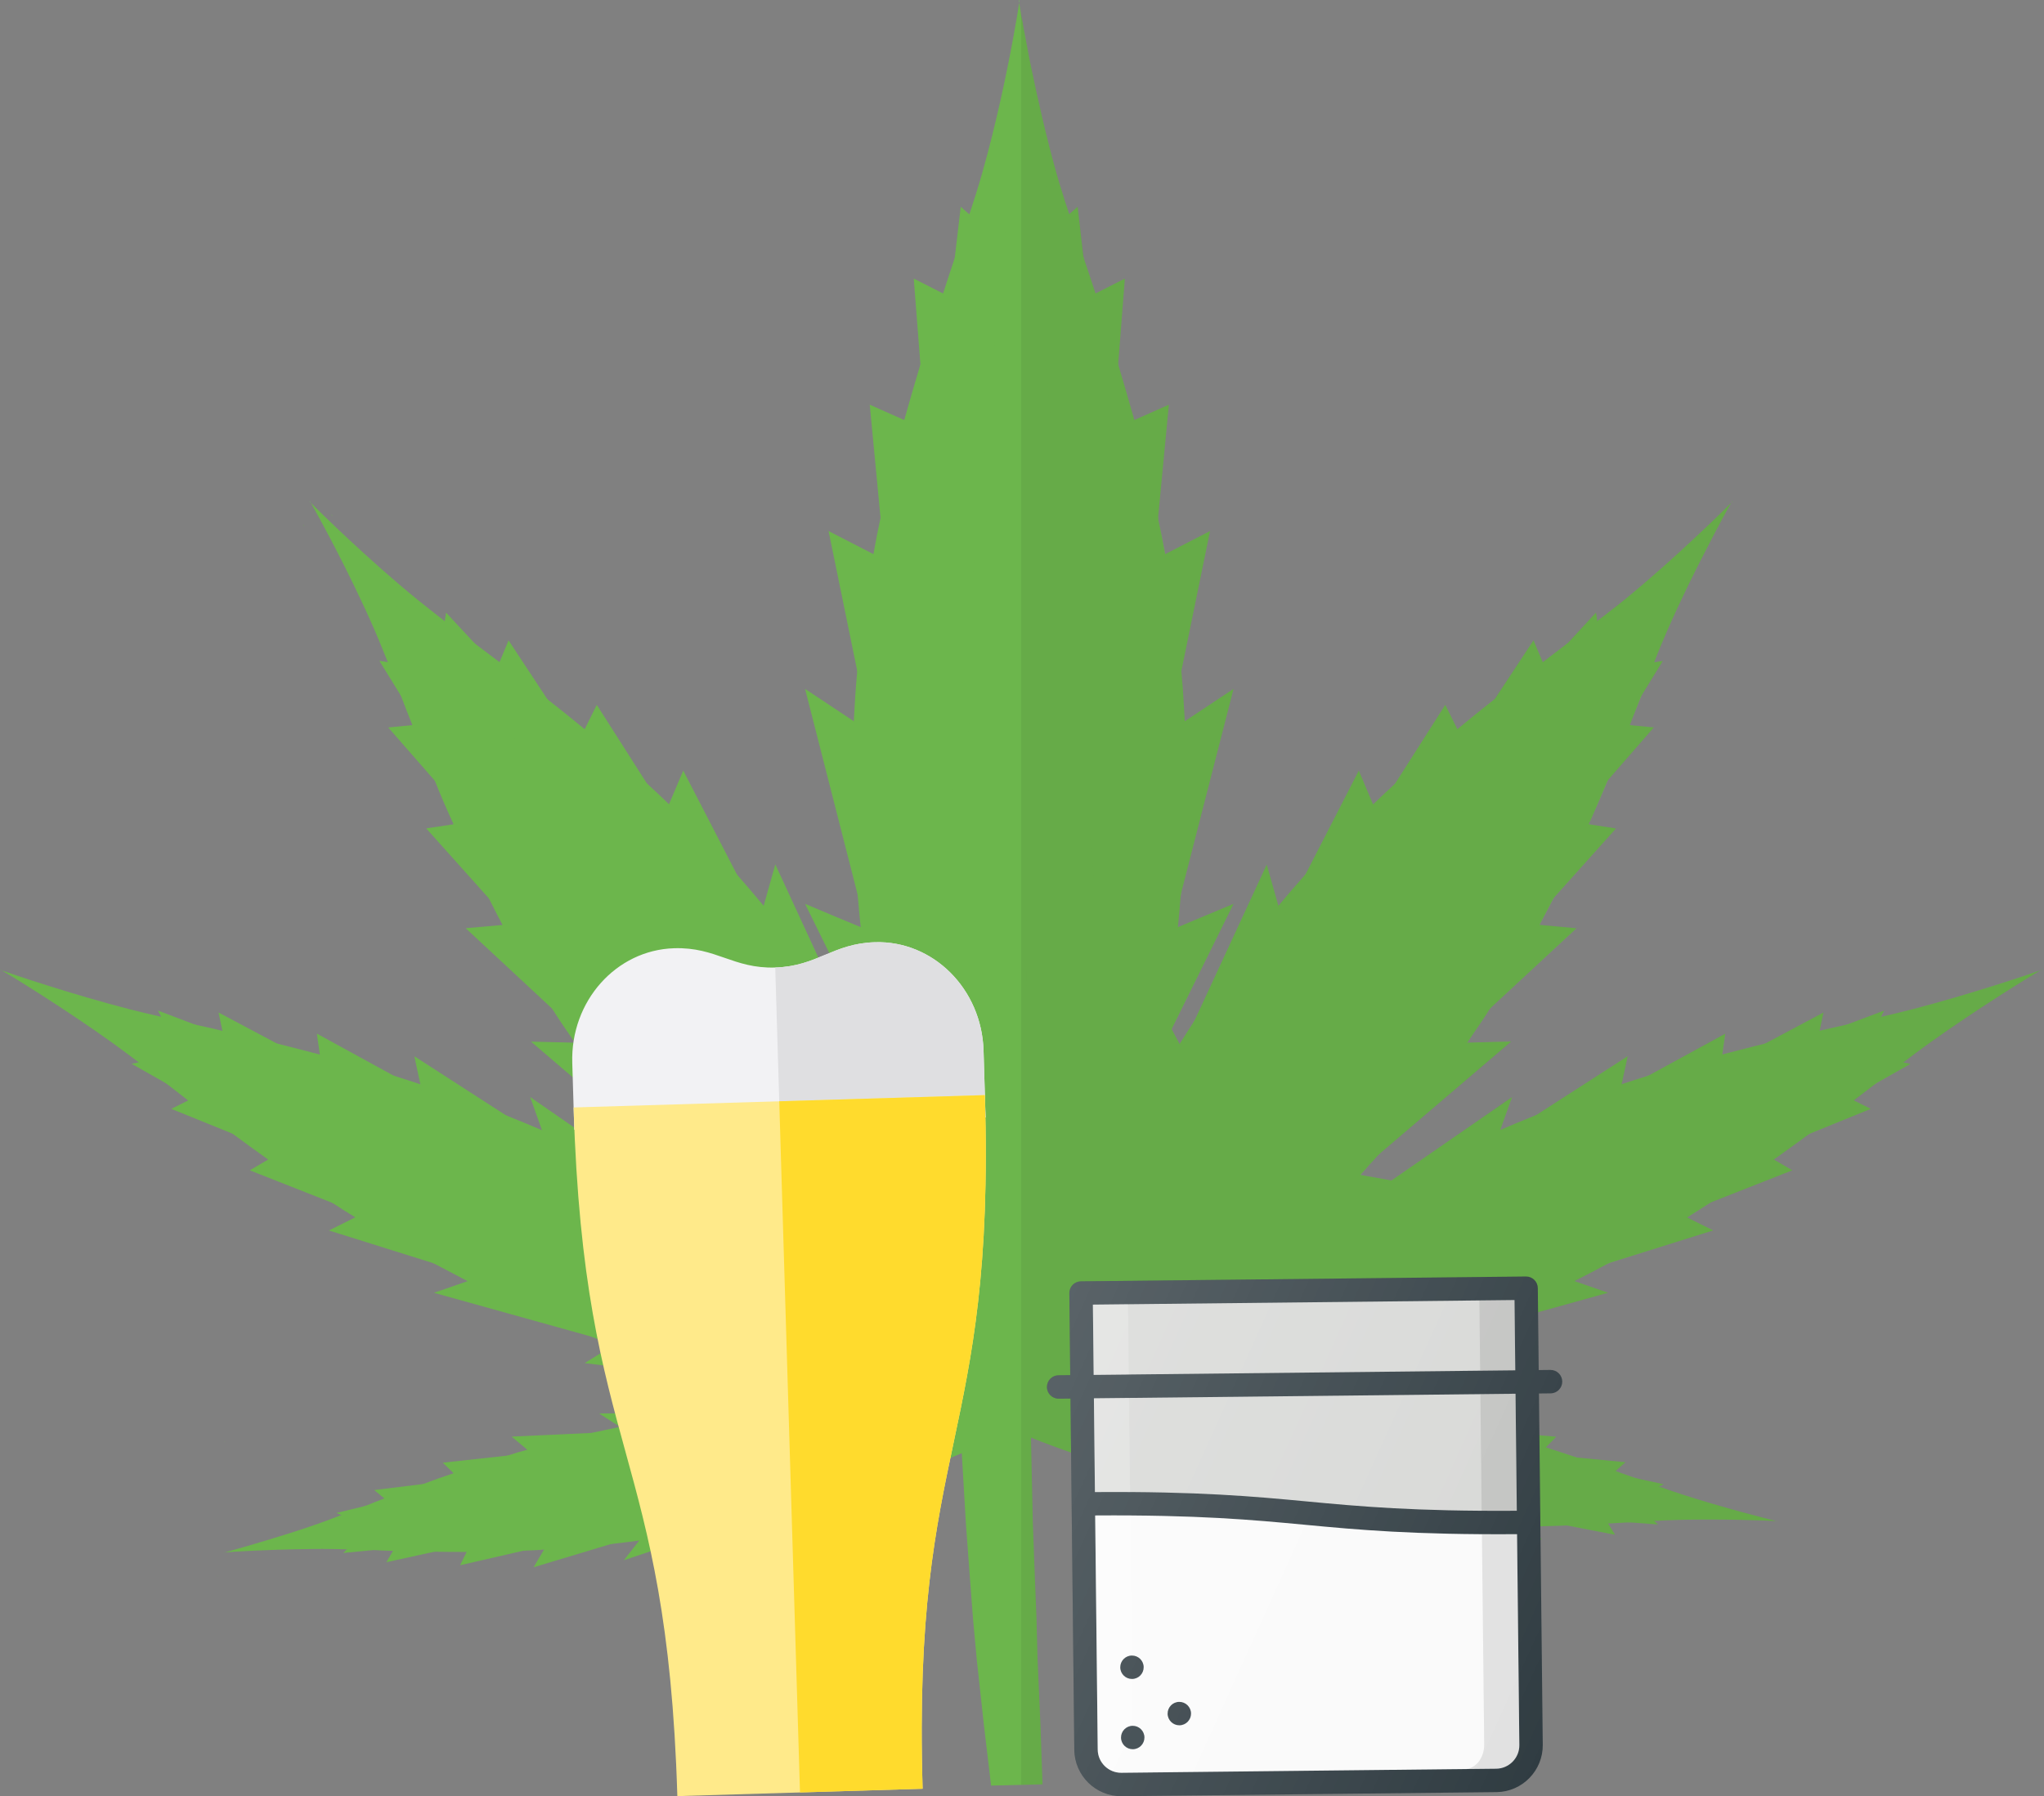 <?xml version="1.0" encoding="UTF-8" standalone="no"?>
<!-- Created with Inkscape (http://www.inkscape.org/) -->

<svg
   width="123.508mm"
   height="108.55mm"
   viewBox="0 0 123.508 108.55"
   version="1.1"
   id="svg1831"
   inkscape:version="1.2.2 (732a01da63, 2022-12-09)"
   sodipodi:docname="RusKunnskap-ikon.svg"
   xmlns:inkscape="http://www.inkscape.org/namespaces/inkscape"
   xmlns:sodipodi="http://sodipodi.sourceforge.net/DTD/sodipodi-0.dtd"
   xmlns="http://www.w3.org/2000/svg"
   xmlns:svg="http://www.w3.org/2000/svg">
  <rect x="0" y="0" width="123.508" height="108.55" fill="#808080" stroke="none"/>
  <sodipodi:namedview
     id="namedview1833"
     pagecolor="#ffffff"
     bordercolor="#000000"
     borderopacity="0.25"
     inkscape:showpageshadow="2"
     inkscape:pageopacity="0.0"
     inkscape:pagecheckerboard="0"
     inkscape:deskcolor="#d1d1d1"
     inkscape:document-units="mm"
     showgrid="false"
     inkscape:zoom="0.89263468"
     inkscape:cx="229.65722"
     inkscape:cy="487.32142"
     inkscape:window-width="2560"
     inkscape:window-height="1377"
     inkscape:window-x="1912"
     inkscape:window-y="-8"
     inkscape:window-maximized="1"
     inkscape:current-layer="layer1" />
  <defs
     id="defs1828">
    <linearGradient
       gradientUnits="userSpaceOnUse"
       id="SVGID_1_"
       x1="-0.174"
       x2="23.935"
       y1="6.051"
       y2="17.293">

<stop
   offset="0"
   style="stop-color:#FFFFFF;stop-opacity:0.2"
   id="stop1274" />


<stop
   offset="1"
   style="stop-color:#FFFFFF;stop-opacity:0"
   id="stop1276" />


</linearGradient>
  </defs>
  <g
     inkscape:label="Lag 1"
     inkscape:groupmode="layer"
     id="layer1"
     transform="translate(-44.058,-19.574)">
    <g
       id="g828"
       transform="matrix(0.241,0,0,0.241,44.058,19.574)">
	<path
   style="fill:#7db78c"
   d="m 77.664,125.71 c 0.054,0.054 0.108,0.162 0.27,0.379 -0.108,-0.108 -0.162,-0.162 -0.216,-0.216 0,-0.054 -0.054,-0.054 -0.054,-0.054 0,-0.055 0,-0.109 0,-0.109 z"
   id="path686" />

	<path
   style="fill:#73bd53"
   d="m 83.233,129.207 c -0.318,-0.302 -0.236,-0.196 0.182,0.245 -0.3,-0.528 -0.379,-0.636 -0.182,-0.245 z"
   id="path688" />

	<path
   style="fill:#73bd53"
   d="m 56.299,361.565 c -0.295,0.033 -0.204,0.034 0.209,0.004 -0.412,-0.044 -0.504,-0.046 -0.209,-0.004 z"
   id="path690" />

	<path
   style="fill:#6cb64c"
   d="m 76.135,131.757 c -0.319,-0.296 -0.238,-0.192 0.183,0.241 -0.302,-0.518 -0.381,-0.625 -0.183,-0.241 z"
   id="path692" />

	<path
   style="fill:#6cb64c"
   d="m 54.542,395.228 c -0.286,0.086 -0.195,0.07 0.207,-0.034 -0.415,0.032 -0.506,0.047 -0.207,0.034 z"
   id="path694" />

	<g
   id="g826">
		<path
   style="fill:#7db78c"
   d="m 255.537,0.658 c -0.108,-0.703 -0.108,-0.865 0,-0.378 0.108,-0.487 0.108,-0.325 0,0.378 z"
   id="path696" />

		<path
   style="fill:#73bd53"
   d="m 256,223.848 c -0.106,-0.529 -0.103,-0.364 0,0.374 0.103,-0.738 0.106,-0.903 0,-0.374 z"
   id="path698" />

		<path
   style="fill:#73bd53"
   d="m 255.994,223.875 c 0.197,-0.391 0.119,-0.283 -0.182,0.245 0.418,-0.441 0.5,-0.547 0.182,-0.245 z"
   id="path700" />

		<path
   style="fill:#73bd53"
   d="m 256.014,223.887 c 0.337,-0.222 0.226,-0.167 -0.255,0.123 0.526,-0.194 0.639,-0.246 0.255,-0.123 z"
   id="path702" />

		<path
   style="fill:#73bd53"
   d="m 256.018,223.882 c 0.294,-0.042 0.203,-0.04 -0.209,0.004 0.413,0.03 0.504,0.029 0.209,-0.004 z"
   id="path704" />

		<path
   style="fill:#6cb64c"
   d="m 256,223.848 c -0.106,-0.519 -0.104,-0.358 0,0.367 0.104,-0.724 0.106,-0.886 0,-0.367 z"
   id="path706" />

		<path
   style="fill:#6cb64c"
   d="m 255.994,223.875 c 0.198,-0.384 0.119,-0.278 -0.183,0.241 0.421,-0.433 0.502,-0.538 0.183,-0.241 z"
   id="path708" />

		<path
   style="fill:#6cb64c"
   d="m 256.014,223.887 c 0.339,-0.218 0.227,-0.164 -0.257,0.12 0.53,-0.19 0.643,-0.242 0.257,-0.12 z"
   id="path710" />

		<g
   id="g822">
			<g
   id="g818">
				<g
   id="g816">
					<g
   id="g724">
						<g
   id="g716">
							<path
   style="fill:#6cb64c"
   d="m 255.537,0.658 c -0.108,-0.703 -0.108,-0.865 0,-0.378 0.108,-0.487 0.108,-0.325 0,0.378 z"
   id="path712" />

							<path
   style="fill:#6cb64c"
   d="m 297.329,193.129 c 0,10.597 -0.433,20.977 -1.244,31.033 l -0.054,0.379 c -0.216,2.703 -0.432,5.298 -0.703,7.947 -0.757,7.893 -1.784,15.517 -2.919,22.923 -0.486,2.811 -0.919,5.623 -1.46,8.38 -0.162,1.081 -0.378,2.162 -0.595,3.244 -0.324,1.73 -0.649,3.514 -1.027,5.19 -1.135,5.893 -2.379,11.516 -3.73,16.922 -0.595,2.379 -1.189,4.65 -1.838,6.92 -0.487,1.892 -0.973,3.73 -1.514,5.569 -5.947,20.977 -12.705,37.196 -18.274,46.657 -2.055,3.569 -3.947,6.218 -5.569,7.732 -0.541,0.486 -1.081,0.919 -1.514,1.136 -0.324,0.216 -0.595,0.324 -0.865,0.324 -0.162,0.108 -0.324,0.108 -0.487,0.108 -0.108,0 -0.216,0 -0.324,-0.108 0,0 0,0 -0.054,0 -1.352,-0.162 -3.082,-1.784 -5.082,-4.595 -0.595,-0.811 -1.189,-1.676 -1.784,-2.649 -2.595,-4.055 -5.461,-9.732 -8.434,-16.815 0,-0.053 -0.054,-0.053 -0.054,-0.053 -3.623,-8.65 -7.407,-19.355 -10.975,-31.736 -0.649,-2.271 -1.298,-4.65 -1.892,-7.029 -2.054,-7.677 -3.947,-15.949 -5.677,-24.654 -0.162,-0.973 -0.324,-1.946 -0.541,-2.919 -0.216,-1.136 -0.378,-2.271 -0.649,-3.406 -0.379,-2.27 -0.757,-4.595 -1.135,-6.921 -1.027,-6.487 -1.947,-13.191 -2.703,-20.058 -0.162,-1.406 -0.27,-2.757 -0.433,-4.163 -0.27,-2.649 -0.541,-5.352 -0.757,-8.11 -0.811,-10.11 -1.243,-20.545 -1.243,-31.25 0,-4.163 0.108,-8.218 0.27,-12.273 0.216,-4.271 0.486,-8.488 0.865,-12.597 0.919,-10.11 2.325,-19.896 4.055,-29.303 0.541,-3.081 1.135,-6.109 1.784,-9.083 1.784,-8.543 3.785,-16.761 5.947,-24.546 1.352,-4.811 2.703,-9.461 4.055,-13.949 1.893,-6.272 3.839,-12.219 5.677,-17.787 0.973,-3.081 2,-6.055 2.919,-8.867 1.352,-3.893 2.595,-7.569 3.676,-10.975 1.243,-3.784 2.325,-7.19 3.19,-10.272 3.514,-12.327 6.217,-25.357 7.785,-33.899 0.811,-4.38 1.352,-7.623 1.514,-8.921 0.108,0.649 0.27,1.73 0.487,3.136 0.054,0.325 0.108,0.649 0.216,1.028 0.108,0.432 0.216,0.973 0.27,1.513 0.108,0.704 0.271,1.46 0.433,2.272 0.216,1.243 0.487,2.595 0.757,4.055 0.216,1.243 0.486,2.487 0.757,3.838 1.622,7.839 3.784,17.571 6.434,26.978 0.486,1.73 1.027,3.568 1.676,5.515 0.27,0.973 0.595,2 0.973,3.027 0.162,0.541 0.324,1.082 0.54,1.676 1.081,3.353 2.271,6.974 3.568,10.813 l 0.054,0.054 v 0.108 c 0.973,2.812 1.947,5.839 2.974,8.921 1.838,5.515 3.784,11.462 5.677,17.733 v 0.054 c 1.352,4.541 2.703,9.137 4.055,13.949 2.109,7.785 4.163,16.003 5.947,24.546 v 0.162 c 0.649,2.92 1.243,5.947 1.784,8.92 1.73,9.407 3.136,19.193 4.055,29.303 0.162,2.109 0.379,4.163 0.486,6.272 0.108,1.784 0.217,3.622 0.324,5.406 0,0.325 0.054,0.595 0.054,0.919 0.164,4.058 0.272,8.113 0.272,12.276 z"
   id="path714" />

						</g>

						<g
   id="g722">
							<polygon
   style="fill:#6cb64c"
   points="293.815,233.137 295.328,232.488 309.277,226.649 293.76,258.06 290.949,263.792 289.381,266.981 290.354,267.035 292.355,267.197 303.762,268.063 290.949,288.013 282.245,301.637 281.92,302.124 281.596,298.501 280.569,287.958 280.407,285.904 256.888,34.881 260.997,32.069 263.592,57.643 268.08,53.695 270.188,51.858 271.648,64.508 271.702,64.562 271.702,64.671 272.837,74.511 274.676,73.591 282.029,69.861 280.352,91.325 280.352,91.379 279.055,107.706 284.407,105.327 293.058,101.489 290.354,129.873 290.354,130.036 289.381,140.361 292.085,138.956 292.139,138.956 303.384,133.171 296.193,168.259 293.058,183.505 297.058,180.856 309.277,172.746 296.085,224.162 296.031,224.541 "
   id="polygon718" />

							<polygon
   style="fill:#6cb64c"
   points="254.239,34.881 233.64,254.06 230.613,286.444 230.613,286.499 229.586,297.582 229.153,302.124 228.829,301.637 217.908,284.498 207.365,268.063 219.584,267.144 220.719,267.035 221.746,266.981 220.07,263.629 217.745,258.926 201.85,226.649 209.419,229.839 215.799,232.488 217.313,233.137 215.042,224.378 201.85,172.746 214.069,180.856 218.07,183.505 214.934,168.259 207.743,133.171 218.989,138.956 221.746,140.361 220.773,129.873 218.07,101.489 226.72,105.327 232.073,107.706 230.775,91.379 229.099,69.861 236.452,73.591 238.236,74.511 239.371,64.725 240.885,51.858 243.048,53.75 247.535,57.643 250.13,32.069 "
   id="polygon720" />

						</g>

					</g>

					<g
   id="g768">
						<g
   id="g738">
							<g
   id="g730">
								<path
   style="fill:#6cb64c"
   d="m 434.256,125.864 c 0.319,-0.296 0.237,-0.192 -0.183,0.241 0.302,-0.518 0.381,-0.625 0.183,-0.241 z"
   id="path726" />

								<path
   style="fill:#6cb64c"
   d="m 434.059,126.089 c -0.811,1.352 -3.136,5.568 -6.001,11.191 -3.082,5.893 -6.758,13.354 -10.002,20.761 -1.027,2.379 -2.162,5.028 -3.298,8.002 v 0.054 c -1.027,2.595 -2.109,5.407 -3.244,8.434 l -0.054,0.108 c -0.865,2.216 -1.784,4.541 -2.757,6.975 0,0.054 -0.054,0.162 -0.054,0.216 h -0.054 c -1.676,4.379 -3.514,9.029 -5.514,13.894 -1.352,3.244 -2.811,6.596 -4.325,10.057 -0.162,0.324 -0.324,0.594 -0.432,0.919 -2.65,5.948 -5.569,12.165 -8.813,18.49 v 0.054 c -1.135,2.217 -2.325,4.379 -3.514,6.65 0,0 0,0 0,0.054 -3.73,6.866 -7.84,13.894 -12.381,20.923 0,0 0,0.054 -0.054,0.054 -1.297,2.108 -2.703,4.163 -4.163,6.271 -0.486,0.758 -1.027,1.514 -1.514,2.271 h -0.054 c -1.892,2.757 -3.893,5.461 -5.947,8.164 -5.298,6.975 -10.759,13.624 -16.219,19.896 l -0.108,0.108 -0.054,0.054 c -0.703,0.81 -1.406,1.622 -2.163,2.379 -0.703,0.865 -1.46,1.676 -2.217,2.487 0,0.054 -0.054,0.108 -0.054,0.108 -4.109,4.542 -8.218,8.921 -12.327,13.03 -1.892,1.946 -3.839,3.838 -5.731,5.676 -0.649,0.649 -1.298,1.243 -1.947,1.839 -2.703,2.595 -5.352,5.082 -8.001,7.46 -4.812,4.325 -9.461,8.272 -13.895,11.895 -5.19,4.217 -10.11,7.947 -14.598,11.191 -0.865,0.65 -1.73,1.243 -2.595,1.839 -0.487,0.324 -0.973,0.649 -1.46,0.973 -7.839,5.352 -14.273,8.975 -18.652,10.705 -1.352,0.541 -2.487,0.919 -3.406,1.082 -0.054,0.054 -0.162,0.054 -0.216,0.054 -1.027,0.216 -1.784,0.162 -2.217,-0.162 v -0.054 c -0.324,-0.216 -0.487,-0.54 -0.595,-0.973 -0.162,-0.432 -0.217,-1.027 -0.217,-1.73 0,0 0,0 -0.054,0 -0.054,-0.973 0,-2.163 0.216,-3.514 0.108,-1.243 0.379,-2.649 0.649,-4.217 V 349.7 c 0.054,-0.216 0.108,-0.432 0.162,-0.648 0.487,-2.217 1.081,-4.704 1.892,-7.516 2.216,-7.785 5.731,-17.679 10.651,-28.87 3.298,-7.677 7.245,-16.004 11.84,-24.708 0.27,-0.487 0.541,-1.027 0.811,-1.514 0.432,-0.81 0.865,-1.568 1.297,-2.378 2.109,-3.893 4.325,-7.839 6.65,-11.841 1.027,-1.676 2,-3.352 3.028,-5.028 1.081,-1.783 2.217,-3.568 3.406,-5.406 1.19,-1.892 2.379,-3.784 3.622,-5.676 l 0.108,-0.162 c 4.542,-6.921 9.461,-13.895 14.76,-20.87 2.055,-2.703 4.163,-5.352 6.272,-7.947 2.271,-2.703 4.488,-5.298 6.758,-7.839 l 0.054,-0.054 c 5.514,-6.272 11.245,-12.111 16.922,-17.517 1.838,-1.785 3.622,-3.461 5.46,-5.137 l 0.054,-0.054 c 5.299,-4.92 10.543,-9.461 15.625,-13.678 3.19,-2.649 6.272,-5.137 9.299,-7.516 h 0.054 c 4.217,-3.351 8.218,-6.433 12.057,-9.299 2.108,-1.622 4.163,-3.136 6.109,-4.65 l 0.108,-0.053 c 2.649,-2.001 5.19,-3.893 7.461,-5.569 v -0.054 c 1.298,-0.973 2.487,-1.893 3.623,-2.811 1.189,-0.865 2.271,-1.785 3.298,-2.595 6.488,-5.298 12.975,-11.138 17.896,-15.787 4.433,-4.109 7.677,-7.353 8.759,-8.434 z"
   id="path728" />

							</g>

							<g
   id="g736">
								<polygon
   style="fill:#6cb64c"
   points="378.89,261.17 364.258,261.55 395.264,232.777 383.687,231.71 405.168,207.747 394.073,206.036 414.651,182.413 407.108,181.691 416.896,165.742 410.241,166.777 421.509,148.956 417.755,149.097 298.759,334.763 328.188,321.421 320.529,314.774 351.976,296.567 339.917,294.42 "
   id="polygon732" />

								<polygon
   style="fill:#6cb64c"
   points="400.16,153.608 400.484,155.716 400.484,155.77 401.079,160.149 415.298,144.47 416.271,147.985 290.949,288.013 283.759,296.068 281.596,298.501 268.674,312.936 268.728,312.667 273.216,281.579 280.407,285.904 281.38,286.444 281.974,286.823 282.677,284.066 290.679,252.168 292.409,255.411 293.76,258.006 293.76,258.06 295.761,261.791 296.302,262.818 299.383,256.114 299.491,255.953 317.603,216.809 320.523,227.136 320.523,227.19 321.496,230.542 327.281,219.296 327.335,219.242 340.689,193.237 344.257,201.725 345.122,203.779 349.717,196.589 349.771,196.535 362.369,176.747 365.396,182.857 367.288,186.641 374.749,175.341 384.481,160.582 386.806,166.042 387.401,167.394 392.915,161.393 393.023,161.339 "
   id="polygon734" />

							</g>

						</g>

						<g
   id="g752">
							<g
   id="g744">
								<path
   style="fill:#6cb64c"
   d="m 511.771,243.23 c 0.386,-0.121 0.273,-0.07 -0.257,0.12 0.484,-0.284 0.596,-0.338 0.257,-0.12 z"
   id="path740" />

								<path
   style="fill:#6cb64c"
   d="m 479.478,253.09 c 14.271,-3.704 29.188,-8.721 32.036,-9.74 -2.599,1.528 -15.951,9.731 -27.851,18.266 -17.737,12.722 -51.506,42.296 -97.423,63.769 -63.565,29.727 -122.366,39.015 -124.458,34.752 -2.093,-4.263 42.167,-43.171 105.733,-72.897 45.917,-21.473 90.69,-28.629 111.963,-34.15 z"
   id="path742" />

							</g>

							<g
   id="g750">
								<polygon
   style="fill:#6cb64c"
   points="403.18,324.174 391.995,320.3 429.542,308.535 421.369,304.494 449.375,293.466 441.884,289.101 469.044,278.061 463.731,275.408 478.983,266.791 473.47,265.645 490.76,256.111 487.868,255.148 306.526,354.03 335.25,352.838 332.783,345.922 365.43,341.828 357.431,336.878 "
   id="polygon746" />

								<polygon
   style="fill:#6cb64c"
   points="379.097,275.114 375.182,286.05 408.102,264.861 406.208,273.61 432.562,259.216 431.353,267.649 457.187,253.908 455.976,259.61 472.414,253.408 469.874,258.32 488.321,251.142 487.278,253.945 294.696,329.93 313.645,308.827 317.621,315.037 341.347,292.768 340.287,301.955 "
   id="polygon748" />

							</g>

						</g>

						<g
   id="g766">
							<g
   id="g758">
								<path
   style="fill:#6cb64c"
   d="m 445.577,381.447 c 0.288,0.079 0.197,0.065 -0.207,-0.03 0.414,0.023 0.506,0.036 0.207,0.03 z"
   id="path754" />

								<path
   style="fill:#6cb64c"
   d="m 421.62,374.709 c 10.319,3.348 21.575,6.198 23.75,6.708 -2.23,-0.126 -13.83,-0.578 -24.672,-0.287 -16.16,0.434 -49.125,4.288 -86.251,-1.075 -51.395,-7.424 -91.458,-24.595 -90.997,-27.805 0.461,-3.21 43.727,-8.344 95.123,-0.92 37.126,5.362 67.666,18.389 83.047,23.379 z"
   id="path756" />

							</g>

							<g
   id="g764">
								<polygon
   style="fill:#6cb64c"
   points="345.388,385.83 340.084,379.372 368.062,387.035 364.684,381.632 386.478,386.073 383.654,380.746 404.931,384.858 402.746,381.331 415.688,382.272 412.759,379.521 427.334,380.721 425.947,379.073 273.542,365.858 291.738,376.139 293.058,371.285 314.865,381.421 311.967,375.569 "
   id="polygon760" />

								<polygon
   style="fill:#6cb64c"
   points="350.694,348.885 343.788,353.579 372.786,354.146 368.025,358.374 390.183,360.281 385.974,364.592 407.543,366.67 404.454,369.435 417.135,372.195 413.551,374.005 427.871,376.979 426.077,378.168 276.149,347.71 296.498,342.997 296.398,348.027 320.171,344.476 315.744,349.27 "
   id="polygon762" />

							</g>

						</g>

					</g>

					<g
   id="g812">
						<g
   id="g782">
							<g
   id="g774">
								<path
   style="fill:#6cb64c"
   d="m 77.934,126.089 c -0.108,-0.108 -0.162,-0.162 -0.216,-0.216 0,-0.054 -0.054,-0.054 -0.054,-0.054 0,-0.054 0,-0.108 0,-0.108 0.053,0.053 0.108,0.161 0.27,0.378 z"
   id="path770" />

								<path
   style="fill:#6cb64c"
   d="m 256.888,356.188 v 0.974 c -0.054,1.135 -0.162,1.946 -0.486,2.487 -0.108,0.216 -0.216,0.432 -0.379,0.54 l -0.054,0.054 c -0.703,0.54 -2.325,0.324 -4.65,-0.54 -0.324,-0.108 -0.703,-0.216 -1.135,-0.379 -2.541,-1.027 -5.785,-2.703 -9.623,-4.974 -1.406,-0.811 -2.866,-1.73 -4.38,-2.703 -6.65,-4.217 -14.597,-9.948 -23.302,-17.031 -4.487,-3.622 -9.137,-7.623 -13.949,-11.949 -2.595,-2.379 -5.298,-4.865 -7.948,-7.46 -0.649,-0.595 -1.298,-1.189 -1.946,-1.839 -1.946,-1.838 -3.839,-3.73 -5.785,-5.676 l -0.054,-0.054 c -4.055,-4.109 -8.164,-8.434 -12.272,-12.976 0,0 -0.054,-0.054 -0.054,-0.108 -1.514,-1.622 -3.028,-3.298 -4.542,-4.974 -5.461,-6.326 -10.921,-12.976 -16.219,-19.95 -2.054,-2.703 -4.055,-5.406 -5.947,-8.164 -2,-2.865 -3.947,-5.676 -5.731,-8.542 -4.596,-7.029 -8.704,-14.057 -12.435,-20.977 -1.19,-2.271 -2.325,-4.433 -3.406,-6.651 -3.298,-6.379 -6.218,-12.596 -8.867,-18.598 -1.73,-3.73 -3.298,-7.407 -4.704,-10.921 -2.054,-4.919 -3.947,-9.57 -5.623,-13.949 -1.027,-2.541 -2,-5.028 -2.865,-7.353 -1.19,-3.028 -2.271,-5.839 -3.298,-8.434 -1.19,-2.973 -2.271,-5.623 -3.298,-8.002 -6.271,-14.435 -14.381,-29.14 -16.003,-31.952 2.271,2.324 14.327,14.164 26.654,24.221 2.054,1.676 4.379,3.46 6.92,5.461 2.325,1.73 4.866,3.622 7.569,5.622 1.946,1.46 4.001,3.028 6.163,4.65 3.785,2.865 7.785,5.948 12.002,9.299 3.028,2.379 6.163,4.867 9.354,7.516 5.082,4.216 10.272,8.704 15.571,13.57 1.838,1.676 3.676,3.405 5.568,5.244 5.731,5.461 11.408,11.354 17.031,17.625 2.216,2.541 4.487,5.19 6.704,7.839 2.109,2.595 4.217,5.244 6.271,7.947 5.299,6.975 10.218,13.949 14.76,20.87 1.298,1.946 2.541,3.892 3.73,5.838 1.189,1.784 2.271,3.569 3.352,5.353 0.595,0.919 1.135,1.838 1.676,2.811 2.919,4.813 5.623,9.57 8.163,14.22 0.433,0.756 0.811,1.514 1.19,2.27 v 0.054 h 0.054 c 3.19,5.948 6.055,11.678 8.65,17.192 1.406,2.974 2.703,5.839 3.893,8.651 6.704,15.354 10.867,28.222 12.651,36.764 0.054,0.216 0.108,0.378 0.162,0.594 v 0.054 c 0.324,1.784 0.595,3.407 0.703,4.758 0.11,0.597 0.11,1.138 0.164,1.678 z"
   id="path772" />

							</g>

							<g
   id="g780">
								<polygon
   style="fill:#6cb64c"
   points="213.258,334.778 212.879,334.616 183.793,321.424 187.523,318.181 190.983,315.207 191.47,314.774 189.037,313.369 160.004,296.555 162.383,296.122 163.14,296.014 170.871,294.663 170.925,294.663 172.061,294.446 170.709,293.311 166.33,289.581 133.134,261.197 144.163,261.467 147.731,261.575 138.432,252.925 116.752,232.759 125.998,231.947 128.322,231.731 122.591,225.297 106.858,207.726 113.725,206.699 117.942,206.05 109.021,195.778 97.343,182.424 103.398,181.829 104.912,181.667 100.533,174.477 95.127,165.718 97.235,166.042 101.776,166.799 90.477,148.958 94.261,149.12 197.471,310.179 204.337,320.83 207.689,326.129 "
   id="polygon776" />

								<polygon
   style="fill:#6cb64c"
   points="243.318,312.936 239.371,308.503 229.586,297.582 226.936,294.608 217.908,284.498 95.721,147.985 96.694,144.47 110.913,160.149 111.508,155.77 111.832,153.608 119.077,161.393 124.646,167.394 125.241,166.042 127.511,160.582 137.243,175.341 144.704,186.641 146.596,182.857 149.624,176.747 162.167,196.427 166.871,203.779 167.735,201.671 171.304,193.237 184.766,219.296 190.551,230.542 191.47,227.136 194.389,216.756 212.501,255.953 215.691,262.818 216.232,261.791 217.745,258.926 218.935,256.709 221.313,252.168 229.423,284.174 230.072,286.823 230.613,286.499 230.667,286.499 238.777,281.579 239.209,284.661 243.21,312.342 "
   id="polygon778" />

							</g>

						</g>

						<g
   id="g796">
							<g
   id="g788">
								<path
   style="fill:#6cb64c"
   d="m 0.229,243.23 c -0.387,-0.121 -0.273,-0.07 0.257,0.12 -0.484,-0.284 -0.596,-0.338 -0.257,-0.12 z"
   id="path784" />

								<path
   style="fill:#6cb64c"
   d="m 250.238,360.135 c -0.054,0.108 -0.108,0.162 -0.162,0.216 -0.216,0.108 -0.486,0.27 -0.757,0.378 -1.352,0.433 -4.271,0.541 -8.38,0.162 -7.244,-0.649 -18.274,-2.541 -31.898,-5.893 -1.298,-0.271 -2.649,-0.649 -4.001,-0.973 -2.109,-0.541 -4.326,-1.135 -6.542,-1.73 -1.622,-0.486 -3.244,-0.919 -4.92,-1.406 -4.65,-1.352 -9.516,-2.866 -14.544,-4.487 -0.811,-0.271 -1.622,-0.541 -2.433,-0.812 -7.299,-2.433 -14.922,-5.136 -22.815,-8.217 -1.838,-0.703 -3.676,-1.46 -5.568,-2.217 -7.353,-2.974 -14.868,-6.217 -22.437,-9.786 -2.865,-1.352 -5.677,-2.703 -8.488,-4.109 h -0.054 c -2.865,-1.513 -5.731,-3.027 -8.542,-4.486 -6.866,-3.785 -13.408,-7.624 -19.626,-11.517 -1.946,-1.189 -3.839,-2.379 -5.731,-3.622 -5.677,-3.677 -11.083,-7.299 -16.112,-10.867 -3.081,-2.217 -6.109,-4.38 -8.92,-6.487 -4.001,-2.92 -7.677,-5.731 -11.137,-8.326 -1.946,-1.514 -3.785,-2.974 -5.569,-4.326 -2.433,-1.892 -4.704,-3.622 -6.812,-5.244 -2.325,-1.73 -4.487,-3.352 -6.433,-4.758 -11.894,-8.542 -25.248,-16.76 -27.898,-18.274 2.866,1.027 17.787,6.055 32.06,9.732 2.379,0.594 4.974,1.243 7.894,1.892 2.595,0.595 5.406,1.243 8.434,1.946 2.216,0.486 4.541,0.973 6.92,1.568 4.271,0.973 8.867,2 13.679,3.19 3.46,0.865 7.028,1.784 10.759,2.757 5.893,1.567 12.11,3.298 18.49,5.298 2.217,0.703 4.433,1.406 6.704,2.163 6.974,2.27 14.165,4.865 21.464,7.785 2.974,1.189 6.001,2.433 9.029,3.73 2.866,1.244 5.731,2.487 8.597,3.839 6.163,2.866 12.11,5.839 17.895,8.867 1.352,0.703 2.649,1.406 3.947,2.054 1.784,0.974 3.568,1.946 5.299,2.919 4.001,2.163 7.839,4.38 11.57,6.542 l 0.054,0.054 c 3.136,1.838 6.218,3.677 9.191,5.514 0.757,0.487 1.514,0.974 2.216,1.406 3.352,2.109 6.596,4.217 9.678,6.218 4.541,3.081 8.813,6.001 12.759,8.866 l 0.054,0.054 c 9.732,6.975 17.571,13.3 23.194,18.436 1.352,1.243 2.595,2.379 3.676,3.46 0.216,0.216 0.433,0.378 0.595,0.595 1.298,1.297 2.378,2.433 3.19,3.46 1.352,1.568 2.163,2.811 2.379,3.622 0.161,0.327 0.161,0.598 0.052,0.814 z"
   id="path786" />

							</g>

							<g
   id="g794">
								<polygon
   style="fill:#6cb64c"
   points="184.333,353.161 176.764,352.836 179.035,346.403 179.197,345.916 176.602,345.591 146.596,341.807 153.787,337.374 154.544,336.887 148.218,335.157 108.805,324.182 117.239,321.262 117.293,321.262 119.996,320.289 108.697,316.776 82.475,308.557 89.071,305.259 90.639,304.503 83.34,301.637 62.633,293.473 67.229,290.77 70.094,289.094 58.308,284.283 42.954,278.064 47.171,275.956 48.252,275.415 41.602,271.631 33.006,266.766 34.79,266.387 38.521,265.63 21.22,256.114 24.139,255.141 201.526,351.863 201.85,352.025 205.473,354.026 205.04,354.026 186.928,353.269 "
   id="polygon790" />

								<polygon
   style="fill:#6cb64c"
   points="217.151,329.75 217.313,329.913 207.689,326.129 198.931,322.668 187.523,318.181 24.734,253.952 23.653,251.14 42.143,258.331 40.413,254.979 39.602,253.411 48.847,256.925 56.038,259.629 55.767,258.493 54.794,253.897 69.446,261.683 80.637,267.63 80.205,264.44 79.448,259.196 98.695,269.739 105.777,273.631 105.399,271.901 103.885,264.873 126.862,279.686 136.811,286.066 135.891,283.417 132.918,275.091 163.14,296.014 166.33,298.177 171.736,301.961 171.628,301.096 170.871,294.663 170.871,294.554 170.709,293.311 170.655,292.77 192.443,313.206 194.389,315.045 194.66,314.612 197.471,310.179 198.336,308.827 217.097,329.696 "
   id="polygon792" />

							</g>

						</g>

						<g
   id="g810">
							<g
   id="g802">
								<path
   style="fill:#6cb64c"
   d="m 56.151,389.335 c -0.286,0.086 -0.195,0.07 0.207,-0.035 -0.414,0.033 -0.505,0.048 -0.207,0.035 z"
   id="path798" />

								<path
   style="fill:#6cb64c"
   d="m 257.483,355.161 c 0.054,0.271 -0.162,0.595 -0.595,1.027 -0.216,0.162 -0.486,0.432 -0.865,0.649 -0.216,0.216 -0.487,0.433 -0.811,0.649 0,0 0,0 -0.054,0 -0.432,0.324 -0.973,0.595 -1.514,0.974 -0.703,0.378 -1.46,0.81 -2.325,1.243 -0.378,0.216 -0.811,0.432 -1.244,0.649 -0.216,0.108 -0.486,0.27 -0.757,0.378 -2.271,1.135 -5.028,2.379 -8.164,3.677 -3.947,1.676 -8.542,3.46 -13.733,5.298 -5.677,2 -12.002,4.055 -18.923,6.055 -0.54,0.162 -1.135,0.325 -1.73,0.487 h -0.054 c -5.515,1.568 -11.3,3.081 -17.409,4.541 -1.622,0.379 -3.298,0.758 -4.974,1.082 -5.515,1.243 -11.246,2.379 -17.138,3.352 -2.325,0.379 -4.596,0.757 -6.866,1.081 -2.325,0.325 -4.65,0.595 -6.974,0.865 h -0.108 c -5.785,0.703 -11.408,1.136 -16.868,1.406 -1.676,0.162 -3.352,0.216 -4.974,0.27 -5.028,0.216 -9.84,0.325 -14.381,0.325 -2.757,0 -5.461,0 -8.002,-0.054 -3.73,-0.054 -7.191,-0.162 -10.489,-0.216 -1.784,-0.054 -3.46,-0.108 -5.082,-0.216 -2.271,-0.054 -4.433,-0.108 -6.434,-0.162 -2.217,-0.054 -4.217,-0.108 -6.001,-0.108 -1.514,0 -3.082,0 -4.596,0.054 -9.353,0.108 -18.112,0.649 -20.058,0.811 1.622,-0.433 8.434,-2.325 16.111,-4.758 2.433,-0.757 4.974,-1.621 7.461,-2.487 1.676,-0.595 3.568,-1.298 5.623,-2.109 1.838,-0.703 3.839,-1.46 6.001,-2.271 1.514,-0.649 3.136,-1.243 4.812,-1.892 3.028,-1.189 6.272,-2.379 9.732,-3.622 2.433,-0.919 4.974,-1.839 7.623,-2.703 4.271,-1.514 8.813,-3.028 13.57,-4.434 1.622,-0.54 3.244,-1.027 4.92,-1.46 5.136,-1.514 10.543,-2.92 16.111,-4.217 2.325,-0.486 4.704,-1.027 7.137,-1.514 h 0.054 c 2.271,-0.432 4.542,-0.865 6.866,-1.243 6.001,-1.027 11.894,-1.838 17.625,-2.541 1.568,-0.217 3.135,-0.378 4.704,-0.541 0.757,-0.108 1.514,-0.162 2.216,-0.216 4.001,-0.433 7.839,-0.758 11.57,-0.974 1.135,-0.108 2.271,-0.162 3.352,-0.271 0.216,0 0.433,0 0.595,-0.054 0.703,0 1.352,-0.053 2,-0.053 7.245,-0.433 14.003,-0.595 20.112,-0.541 4.217,0 8.11,0.108 11.624,0.271 1.514,0.108 2.92,0.162 4.271,0.271 1.081,0.053 2.054,0.162 3.028,0.216 0.378,0.054 0.757,0.054 1.135,0.108 2.054,0.216 3.838,0.432 5.46,0.649 2.271,0.325 4.055,0.703 5.299,1.081 0.216,0.054 0.432,0.108 0.649,0.162 0.27,0.108 0.486,0.216 0.703,0.379 0.435,0.16 0.705,0.431 0.759,0.647 z"
   id="path800" />

							</g>

							<g
   id="g808">
								<polygon
   style="fill:#6cb64c"
   points="156.418,391.246 161.561,384.659 133.78,393.01 137.024,387.525 115.346,392.503 118.038,387.108 96.869,391.743 98.966,388.163 86.052,389.423 88.911,386.6 74.37,388.159 75.716,386.478 227.749,369.508 209.813,380.235 208.373,375.415 186.822,386.085 189.575,380.164 "
   id="polygon804" />

								<polygon
   style="fill:#6cb64c"
   points="73.717,384.41 87.99,381.112 85.557,379.923 84.368,379.382 91.558,377.652 96.965,376.3 96.37,375.76 93.829,373.651 106.101,372.138 115.347,371.002 113.725,369.435 111.022,366.785 127.295,365.001 133.134,364.352 132.215,363.541 128.268,360.243 148.326,359.324 157.247,358.946 155.517,357.81 155.463,357.81 150.218,354.458 180.008,354.026 185.145,353.971 184.712,353.485 184.333,353.161 180.603,349.268 193.579,350.89 201.526,351.863 202.445,351.971 204.445,352.242 204.445,351.918 204.229,347.213 224.558,351.376 224.72,351.431 209.041,354.999 75.555,385.6 "
   id="polygon806" />

							</g>

						</g>

					</g>

					<path
   style="fill:#6cb64c"
   d="m 259.848,107.77 c 0,0 -0.159,5.307 -0.437,14.593 -0.232,9.291 -0.563,22.563 -0.961,38.489 -0.167,7.963 -0.348,16.589 -0.54,25.714 -0.106,9.124 -0.218,18.745 -0.334,28.699 -0.063,9.953 -0.252,20.237 -0.205,30.687 -0.073,10.45 -0.134,21.064 -0.02,31.679 0.016,5.307 0.033,10.615 0.048,15.901 0.061,5.286 0.122,10.552 0.182,15.776 0.161,10.447 0.318,20.729 0.471,30.679 0.212,9.949 0.418,19.566 0.612,28.687 0.101,4.56 0.199,8.996 0.294,13.287 0.16,4.29 0.315,8.435 0.464,12.414 0.156,3.979 0.306,7.793 0.449,11.419 0.096,3.628 0.187,7.069 0.272,10.303 0.284,6.466 0.532,12.103 0.736,16.746 0.322,9.288 0.507,14.596 0.507,14.596 l -12.893,0.32 c 0,0 -0.631,-5.311 -1.735,-14.603 -0.509,-4.648 -1.127,-10.292 -1.837,-16.766 -0.298,-3.239 -0.615,-6.684 -0.949,-10.317 -0.275,-3.634 -0.565,-7.454 -0.868,-11.442 -0.295,-3.987 -0.601,-8.141 -0.919,-12.44 -0.253,-4.3 -0.513,-8.745 -0.781,-13.315 -0.267,-4.57 -0.542,-9.265 -0.822,-14.063 -0.167,-4.799 -0.337,-9.703 -0.511,-14.69 -0.16,-4.987 -0.322,-10.056 -0.487,-15.189 -0.182,-5.132 -0.141,-10.327 -0.224,-15.563 -0.114,-10.473 -0.267,-21.112 -0.081,-31.75 0.059,-10.639 0.291,-21.276 0.534,-31.747 0.224,-10.471 0.763,-20.773 1.119,-30.743 0.433,-9.97 1.088,-19.605 1.662,-28.741 0.657,-9.135 1.278,-17.771 1.851,-25.744 0.549,-7.972 1.345,-15.275 1.972,-21.749 0.684,-6.473 1.28,-12.116 1.772,-16.763 0.503,-4.647 1.013,-8.297 1.331,-10.789 0.332,-2.488 0.51,-3.815 0.51,-3.815 z"
   id="path814" />

				</g>

			</g>

			<path
   style="opacity:0.06;fill:#040000"
   d="m 477.256,266.387 -0.054,0.054 1.784,0.325 -8.596,4.865 -0.054,0.054 c -1.73,1.352 -3.568,2.757 -5.515,4.271 l 4.217,2.108 -15.354,6.218 -0.054,0.054 c -2.866,2.108 -5.785,4.216 -8.867,6.433 l 4.596,2.703 -20.545,8.11 c -0.324,0.217 -0.649,0.432 -1.027,0.649 -1.568,1.028 -3.19,2 -4.811,3.027 l 6.542,3.298 -26.059,8.11 -0.054,0.054 h -0.054 c -0.054,0 -0.054,0.054 -0.108,0.054 -2.757,1.567 -5.623,2.973 -8.488,4.486 l 8.434,2.92 -39.089,10.867 c -0.054,0.054 -0.162,0.054 -0.216,0.054 -1.892,0.757 -3.785,1.568 -5.677,2.271 l 7.245,4.433 -30.006,3.784 h -0.054 c -0.865,0.271 -1.622,0.541 -2.433,0.812 l 0.973,2.649 16.76,-0.162 -5.19,3.514 c 2.379,0.433 4.704,0.866 7.083,1.352 h 0.108 l 20.112,0.379 -3.838,3.406 c 1.622,0.432 3.244,0.865 4.866,1.298 0.054,0.054 0.054,0.054 0.108,0.054 l 16.219,1.406 -2.595,2.649 c 1.352,0.432 2.65,0.865 3.947,1.298 1.243,0.432 2.487,0.811 3.73,1.243 h 0.162 l 12.165,1.19 -2.487,2.216 c 1.676,0.595 3.298,1.189 4.811,1.73 h 0.054 l 7.191,1.568 -1.135,0.594 c 2,0.704 3.947,1.352 5.623,1.947 10.326,3.297 21.572,6.163 23.734,6.704 -2.217,-0.162 -13.841,-0.595 -24.654,-0.325 -1.784,0.054 -3.784,0.162 -5.947,0.271 l 0.919,0.865 -7.137,-0.486 h -0.162 c -1.676,0.054 -3.406,0.162 -5.19,0.271 l 1.73,2.811 -12.002,-2.324 h -0.054 c -1.298,0.054 -2.649,0.108 -3.947,0.162 -1.405,0.054 -2.757,0.054 -4.163,0.108 l 1.73,3.298 -15.841,-3.244 -0.162,-0.054 h -0.216 c -1.622,0 -3.244,-0.054 -4.92,-0.108 l 2.703,4.38 -19.517,-5.353 c -0.973,-0.108 -2,-0.216 -3.028,-0.324 -1.352,-0.108 -2.757,-0.271 -4.109,-0.433 l 4.001,4.866 -28.6,-8.758 c -0.324,-0.054 -0.649,-0.108 -0.919,-0.216 -1.244,-0.216 -2.433,-0.486 -3.623,-0.702 l 2.595,5.298 -20.112,-9.353 c -0.054,0 -0.054,0 -0.108,-0.054 -0.541,-0.108 -1.135,-0.271 -1.676,-0.433 l -1.189,4.542 -17.95,-10.111 -0.054,-0.054 h -0.054 c -5.785,-1.892 -10.921,-3.73 -15.192,-5.461 0.054,2.703 0.108,5.515 0.162,8.164 0.108,4.542 0.216,8.975 0.27,13.3 0.162,4.271 0.324,8.434 0.487,12.38 0.162,4.001 0.324,7.786 0.432,11.462 0.108,3.622 0.216,7.028 0.271,10.272 0.27,6.488 0.54,12.11 0.757,16.761 0.324,9.299 0.487,14.597 0.487,14.597 l -5.352,0.108 V 3.47 c 0.162,0.811 0.324,1.784 0.486,2.865 0.324,1.785 0.703,3.947 1.19,6.326 0.216,1.243 0.486,2.487 0.757,3.838 1.622,7.839 3.784,17.571 6.434,26.978 0.486,1.73 1.027,3.568 1.676,5.515 0.27,0.973 0.595,2 0.973,3.027 0.162,0.541 0.324,1.082 0.54,1.676 l 2.109,-1.837 1.514,12.704 v 0.108 c 0.973,2.812 1.947,5.839 2.974,8.921 l 7.353,-3.731 -1.676,21.464 v 0.054 c 1.352,4.541 2.703,9.137 4.055,13.949 l 8.65,-3.838 -2.703,28.384 v 0.162 c 0.595,2.92 1.19,5.893 1.73,8.92 h 0.054 l 11.246,-5.785 -7.191,35.088 c 0.162,2.109 0.379,4.163 0.486,6.272 0.108,1.784 0.217,3.622 0.324,5.406 0,0.325 0.054,0.595 0.054,0.919 l 12.219,-8.11 -13.192,51.416 -0.054,0.162 v 0.217 c -0.216,2.703 -0.432,5.298 -0.703,7.947 l 13.949,-5.839 -15.517,31.358 v 0.054 l 2,3.73 c 1.19,-1.892 2.379,-3.784 3.622,-5.676 l 0.108,-0.162 18.112,-39.144 2.919,10.327 c 2.271,-2.703 4.488,-5.298 6.758,-7.839 l 0.054,-0.054 13.354,-26.006 3.568,8.489 c 1.838,-1.785 3.622,-3.461 5.46,-5.137 l 0.054,-0.054 12.597,-19.788 3.028,6.11 c 3.19,-2.649 6.272,-5.137 9.299,-7.516 l 9.786,-14.759 2.325,5.461 c 2.108,-1.622 4.163,-3.136 6.109,-4.65 l 7.244,-7.785 0.324,2.109 c 1.298,-0.973 2.487,-1.893 3.623,-2.811 1.189,-0.919 2.271,-1.785 3.298,-2.595 6.488,-5.298 12.975,-11.138 17.896,-15.787 4.433,-4.109 7.677,-7.353 8.758,-8.434 -0.811,1.352 -3.136,5.568 -6.001,11.191 -3.082,5.893 -6.758,13.354 -10.002,20.761 -1.027,2.379 -2.162,5.028 -3.298,8.002 v 0.054 l 2.163,-0.378 -5.406,8.813 -0.054,0.108 -0.108,0.108 c 0,0.054 -0.054,0.054 -0.054,0.108 -0.811,2.162 -1.676,4.433 -2.595,6.758 -0.054,0.054 -0.054,0.162 -0.108,0.216 h 0.054 l 6.001,0.595 -11.57,13.3 -0.108,0.108 c -1.352,3.244 -2.757,6.542 -4.217,9.948 -0.162,0.324 -0.324,0.594 -0.432,0.919 l 6.866,1.027 -15.679,17.464 v 0.054 l -0.108,0.108 c -1.135,2.163 -2.271,4.38 -3.46,6.542 h 0.054 l 9.245,0.865 -21.626,20.112 c 0,0 0,0.054 -0.054,0.054 -1.297,2.108 -2.703,4.163 -4.163,6.271 -0.486,0.758 -1.027,1.514 -1.568,2.271 h 0.054 l 11.029,-0.27 -33.25,28.33 -0.108,0.108 -0.054,0.054 c -0.703,0.81 -1.406,1.622 -2.163,2.379 -0.703,0.81 -1.405,1.568 -2.217,2.379 v 0.216 l 7.731,1.352 h 0.054 l 30.168,-20.923 -2.92,8.272 c 2.974,-1.298 6.001,-2.542 8.975,-3.731 l 22.977,-14.76 -1.514,7.029 c 2.217,-0.757 4.433,-1.46 6.596,-2.109 l 0.108,-0.054 19.247,-10.543 -0.757,5.245 c 3.73,-0.973 7.299,-1.892 10.759,-2.757 l 14.651,-7.786 -0.973,4.596 c 2.325,-0.541 4.65,-1.082 6.812,-1.568 0.054,0 0.054,0 0.108,0 l 0.108,-0.054 9.137,-3.46 -0.811,1.568 c 0.703,-0.162 1.406,-0.325 2.109,-0.486 0.703,-0.162 1.405,-0.325 2.054,-0.487 1.298,-0.325 2.595,-0.595 3.73,-0.919 14.273,-3.677 29.195,-8.705 32.061,-9.732 -2.595,1.514 -15.949,9.732 -27.844,18.274 -1.998,1.404 -4.107,3.025 -6.432,4.756 z"
   id="path820" />

		</g>

		<path
   style="fill:#6cb64c"
   d="m 256.016,223.869 c 0.299,0.006 0.208,-0.007 -0.207,-0.03 0.404,0.095 0.495,0.109 0.207,0.03 z"
   id="path824" />

	</g>

</g>
    <g
       id="g1176"
       transform="matrix(0.1,-0.003,0.003,0.1,65.261,77.465)"
       inkscape:transform-center-y="-1.0273543"
       inkscape:transform-center-x="0.49702669">
      <path
         style="fill:#f2f2f4"
         d="M 380.256,67.368 C 380.256,30.131 351.799,0 316.631,0 291.181,0 281.45,13.474 255.999,13.474 230.548,13.474 220.818,0 195.368,0 160.2,0 131.743,30.131 131.743,67.368 v 40.421 h 248.515 z"
         id="path1159" />
      <path
         style="fill:#dfdfe1"
         d="M 255.999,107.789 H 380.256 V 67.368 C 380.256,30.131 351.799,0 316.631,0 291.181,0 281.45,13.474 255.999,13.474 Z"
         id="path1161" />
      <path
         style="fill:#ffea8a"
         d="m 181.894,512 c 0,-211.267 -50.152,-206.417 -50.152,-417.684 h 248.515 c 0,211.267 -50.152,206.417 -50.152,417.684 z"
         id="path1163" />
      <path
         style="fill:#ffdb2d"
         d="M 255.999,94.316 V 512 h 74.105 c 0,-211.267 50.152,-206.417 50.152,-417.684 H 255.999 Z"
         id="path1165" />
    </g>
    <g
       id="g1351"
       transform="matrix(1.344,0.444,-0.444,1.344,112.082,90.901)">
      <g
         id="g1281"
         transform="rotate(-18.903,12.126,11.751)">

<path
   d="M 22.5,5 H 22 V 1.5 C 22,1.224 21.776,1 21.5,1 H 2.5 C 2.224,1 2,1.224 2,1.5 V 5 H 1.5 C 1.224,5 1,5.224 1,5.5 1,5.776 1.224,6 1.5,6 H 2 v 15 c 0,1.103 0.897,2 2,2 h 16 c 1.103,0 2,-0.897 2,-2 V 6 h 0.5 C 22.776,6 23,5.776 23,5.5 23,5.224 22.776,5 22.5,5 Z"
   fill="#303c42"
   id="path1248" />


<rect
   fill="#d7d8d6"
   height="3"
   width="18"
   x="3"
   y="2"
   id="rect1250" />


<path
   d="M 20,22 H 4 C 3.448,22 3,21.551 3,21 v -9.997 c 4.382,0.018 6.712,0.259 8.947,0.494 2.262,0.238 4.618,0.482 9.053,0.5 V 21 c 0,0.551 -0.448,1 -1,1 z"
   fill="#fafafa"
   id="path1252" />


<path
   d="M 21,10.997 C 16.618,10.979 14.288,10.738 12.053,10.503 9.791,10.265 7.435,10.021 3,10.003 V 6 h 18 z"
   fill="#d7d8d6"
   id="path1254" />


<rect
   fill="#ffffff"
   height="3"
   opacity="0.2"
   width="1.5"
   x="3"
   y="2"
   id="rect1256" />


<rect
   height="3"
   opacity="0.1"
   width="1.5"
   x="19.5"
   y="2"
   id="rect1258" />


<path
   d="M 19.5,20.954 C 19.5,21.531 19.126,22 18.667,22 H 20 c 0.552,0 1,-0.449 1,-1 v -9.003 c -0.53,-0.002 -1.026,-0.008 -1.5,-0.016 z"
   opacity="0.1"
   id="path1260" />


<path
   d="M 4.5,20.954 V 11.02 C 4.027,11.011 3.53,11.006 3,11.003 V 21 c 0,0.551 0.448,1 1,1 H 5.333 C 4.874,22 4.5,21.531 4.5,20.954 Z"
   fill="#ffffff"
   opacity="0.2"
   id="path1262" />


<path
   d="m 19.5,10.98 c 0.473,0.008 0.97,0.014 1.5,0.016 V 6 h -1.5 z"
   opacity="0.1"
   id="path1264" />


<path
   d="m 3,6 v 4.003 c 0.53,0.002 1.026,0.008 1.5,0.016 V 6 Z"
   fill="#ffffff"
   opacity="0.2"
   id="path1266" />


<circle
   cx="4.5"
   cy="20.5"
   fill="#303c42"
   r="0.5"
   id="circle1268" />


<circle
   cx="6.5"
   cy="19.5"
   fill="#303c42"
   r="0.5"
   id="circle1270" />


<circle
   cx="4.5"
   cy="17.5"
   fill="#303c42"
   r="0.5"
   id="circle1272" />


<linearGradient
   gradientUnits="userSpaceOnUse"
   id="linearGradient1940"
   x1="-0.174"
   x2="23.935"
   y1="6.051"
   y2="17.293">

<stop
   offset="0"
   style="stop-color:#FFFFFF;stop-opacity:0.2"
   id="stop1936" />


<stop
   offset="1"
   style="stop-color:#FFFFFF;stop-opacity:0"
   id="stop1938" />


</linearGradient>


<path
   d="M 22.5,5 H 22 V 1.5 C 22,1.224 21.776,1 21.5,1 H 2.5 C 2.224,1 2,1.224 2,1.5 V 5 H 1.5 C 1.224,5 1,5.224 1,5.5 1,5.776 1.224,6 1.5,6 H 2 v 15 c 0,1.103 0.897,2 2,2 h 16 c 1.103,0 2,-0.897 2,-2 V 6 h 0.5 C 22.776,6 23,5.776 23,5.5 23,5.224 22.776,5 22.5,5 Z"
   fill="url(#SVGID_1_)"
   id="path1279"
   style="fill:url(#SVGID_1_)" />


</g>
      <g
         id="g1283" />
      <g
         id="g1285" />
      <g
         id="g1287" />
      <g
         id="g1289" />
      <g
         id="g1291" />
      <g
         id="g1293" />
      <g
         id="g1295" />
      <g
         id="g1297" />
      <g
         id="g1299" />
      <g
         id="g1301" />
      <g
         id="g1303" />
      <g
         id="g1305" />
      <g
         id="g1307" />
      <g
         id="g1309" />
      <g
         id="g1311" />
    </g>
  </g>
</svg>
